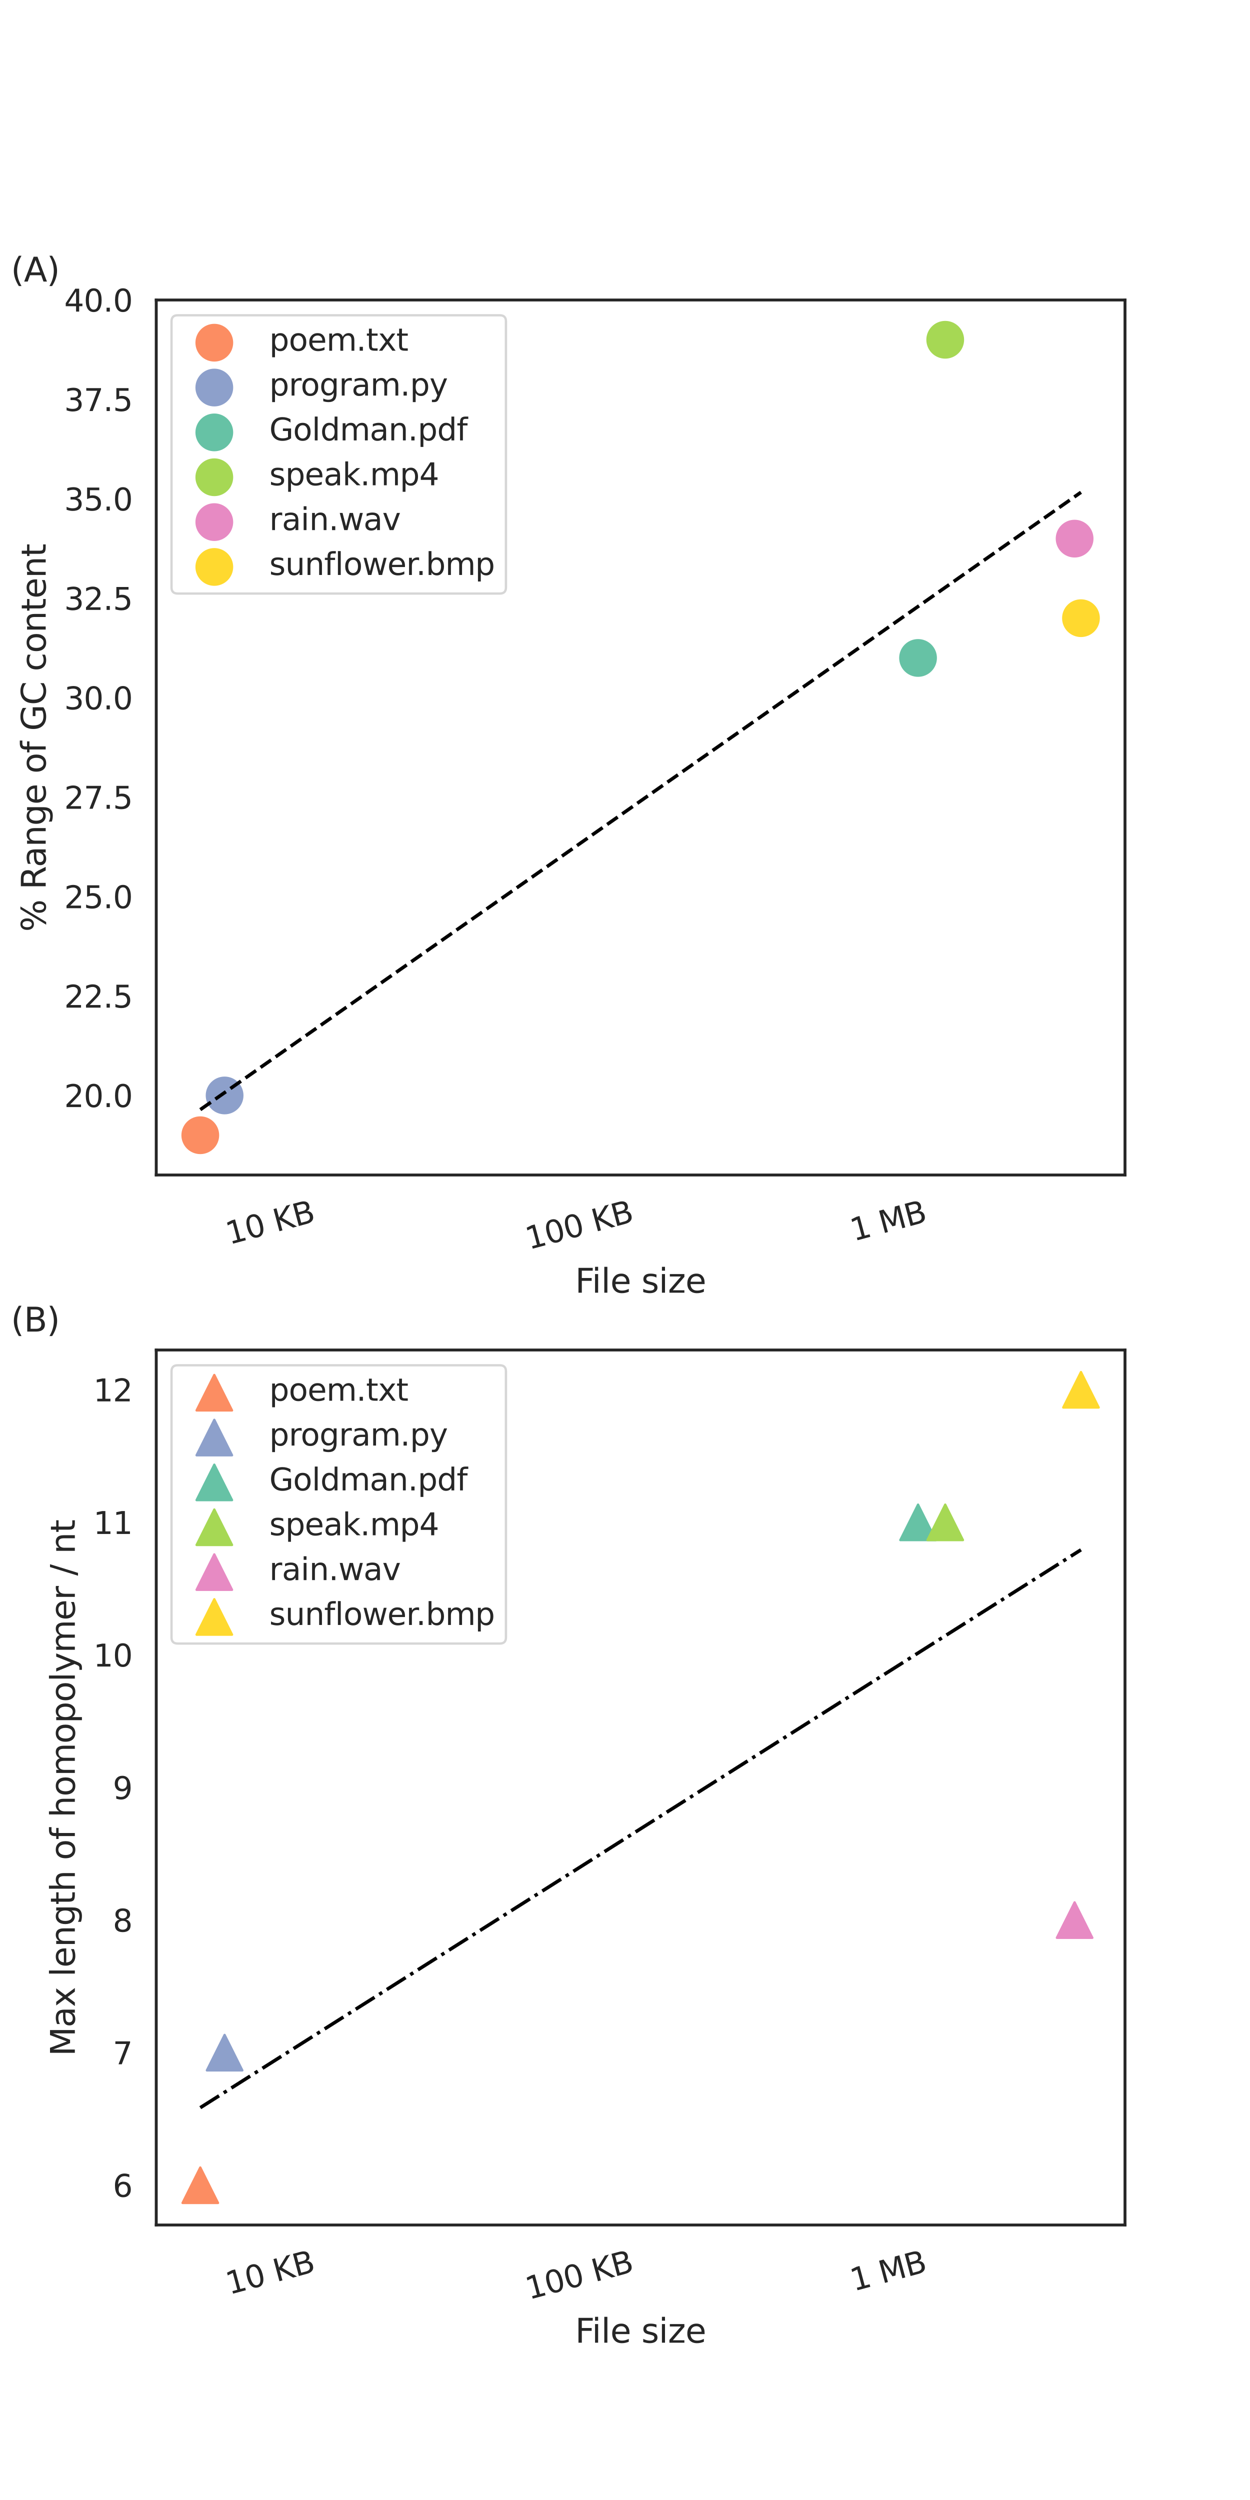 <?xml version="1.0" encoding="utf-8" standalone="no"?>
<!DOCTYPE svg PUBLIC "-//W3C//DTD SVG 1.1//EN"
  "http://www.w3.org/Graphics/SVG/1.1/DTD/svg11.dtd">
<svg xmlns:xlink="http://www.w3.org/1999/xlink" width="432pt" height="864pt" viewBox="0 0 432 864" xmlns="http://www.w3.org/2000/svg" version="1.1">
 <defs>
  <style type="text/css">*{stroke-linejoin: round; stroke-linecap: butt}</style>
 </defs>
 <g id="figure_1">
  <g id="patch_1">
   <path d="M 0 864 
L 432 864 
L 432 0 
L 0 0 
z
" style="fill: #ffffff"/>
  </g>
  <g id="axes_1">
   <g id="patch_2">
    <path d="M 54 406.08 
L 388.8 406.08 
L 388.8 103.68 
L 54 103.68 
z
" style="fill: #ffffff"/>
   </g>
   <g id="matplotlib.axis_1">
    <g id="xtick_1">
     <g id="text_1">
      <!-- 10 KB -->
      <g style="fill: #262626" transform="translate(79.265 430.145) rotate(-15) scale(0.106 -0.106)">
       <defs>
        <path id="DejaVuSans-31" d="M 794 531 
L 1825 531 
L 1825 4091 
L 703 3866 
L 703 4441 
L 1819 4666 
L 2450 4666 
L 2450 531 
L 3481 531 
L 3481 0 
L 794 0 
L 794 531 
z
" transform="scale(0.016)"/>
        <path id="DejaVuSans-30" d="M 2034 4250 
Q 1547 4250 1301 3770 
Q 1056 3291 1056 2328 
Q 1056 1369 1301 889 
Q 1547 409 2034 409 
Q 2525 409 2770 889 
Q 3016 1369 3016 2328 
Q 3016 3291 2770 3770 
Q 2525 4250 2034 4250 
z
M 2034 4750 
Q 2819 4750 3233 4129 
Q 3647 3509 3647 2328 
Q 3647 1150 3233 529 
Q 2819 -91 2034 -91 
Q 1250 -91 836 529 
Q 422 1150 422 2328 
Q 422 3509 836 4129 
Q 1250 4750 2034 4750 
z
" transform="scale(0.016)"/>
        <path id="DejaVuSans-20" transform="scale(0.016)"/>
        <path id="DejaVuSans-4b" d="M 628 4666 
L 1259 4666 
L 1259 2694 
L 3353 4666 
L 4166 4666 
L 1850 2491 
L 4331 0 
L 3500 0 
L 1259 2247 
L 1259 0 
L 628 0 
L 628 4666 
z
" transform="scale(0.016)"/>
        <path id="DejaVuSans-42" d="M 1259 2228 
L 1259 519 
L 2272 519 
Q 2781 519 3026 730 
Q 3272 941 3272 1375 
Q 3272 1813 3026 2020 
Q 2781 2228 2272 2228 
L 1259 2228 
z
M 1259 4147 
L 1259 2741 
L 2194 2741 
Q 2656 2741 2882 2914 
Q 3109 3088 3109 3444 
Q 3109 3797 2882 3972 
Q 2656 4147 2194 4147 
L 1259 4147 
z
M 628 4666 
L 2241 4666 
Q 2963 4666 3353 4366 
Q 3744 4066 3744 3513 
Q 3744 3084 3544 2831 
Q 3344 2578 2956 2516 
Q 3422 2416 3680 2098 
Q 3938 1781 3938 1306 
Q 3938 681 3513 340 
Q 3088 0 2303 0 
L 628 0 
L 628 4666 
z
" transform="scale(0.016)"/>
       </defs>
       <use xlink:href="#DejaVuSans-31"/>
       <use xlink:href="#DejaVuSans-30" transform="translate(63.623 0)"/>
       <use xlink:href="#DejaVuSans-20" transform="translate(127.246 0)"/>
       <use xlink:href="#DejaVuSans-4b" transform="translate(159.033 0)"/>
       <use xlink:href="#DejaVuSans-42" transform="translate(224.609 0)"/>
      </g>
     </g>
    </g>
    <g id="xtick_2">
     <g id="text_2">
      <!-- 100 KB -->
      <g style="fill: #262626" transform="translate(182.828 431.884) rotate(-15) scale(0.106 -0.106)">
       <use xlink:href="#DejaVuSans-31"/>
       <use xlink:href="#DejaVuSans-30" transform="translate(63.623 0)"/>
       <use xlink:href="#DejaVuSans-30" transform="translate(127.246 0)"/>
       <use xlink:href="#DejaVuSans-20" transform="translate(190.869 0)"/>
       <use xlink:href="#DejaVuSans-4b" transform="translate(222.656 0)"/>
       <use xlink:href="#DejaVuSans-42" transform="translate(288.232 0)"/>
      </g>
     </g>
    </g>
    <g id="xtick_3">
     <g id="text_3">
      <!-- 1 MB -->
      <g style="fill: #262626" transform="translate(295.069 428.971) rotate(-15) scale(0.106 -0.106)">
       <defs>
        <path id="DejaVuSans-4d" d="M 628 4666 
L 1569 4666 
L 2759 1491 
L 3956 4666 
L 4897 4666 
L 4897 0 
L 4281 0 
L 4281 4097 
L 3078 897 
L 2444 897 
L 1241 4097 
L 1241 0 
L 628 0 
L 628 4666 
z
" transform="scale(0.016)"/>
       </defs>
       <use xlink:href="#DejaVuSans-31"/>
       <use xlink:href="#DejaVuSans-20" transform="translate(63.623 0)"/>
       <use xlink:href="#DejaVuSans-4d" transform="translate(95.41 0)"/>
       <use xlink:href="#DejaVuSans-42" transform="translate(181.689 0)"/>
      </g>
     </g>
    </g>
    <g id="xtick_4"/>
    <g id="xtick_5"/>
    <g id="xtick_6"/>
    <g id="xtick_7"/>
    <g id="xtick_8"/>
    <g id="xtick_9"/>
    <g id="xtick_10"/>
    <g id="xtick_11"/>
    <g id="xtick_12"/>
    <g id="xtick_13"/>
    <g id="xtick_14"/>
    <g id="xtick_15"/>
    <g id="xtick_16"/>
    <g id="xtick_17"/>
    <g id="xtick_18"/>
    <g id="xtick_19"/>
    <g id="xtick_20"/>
    <g id="xtick_21"/>
    <g id="xtick_22"/>
    <g id="xtick_23"/>
    <g id="xtick_24"/>
    <g id="xtick_25"/>
    <g id="xtick_26"/>
    <g id="xtick_27"/>
    <g id="xtick_28"/>
    <g id="text_4">
     <!-- File size -->
     <g style="fill: #262626" transform="translate(198.761 446.758) scale(0.115 -0.115)">
      <defs>
       <path id="DejaVuSans-46" d="M 628 4666 
L 3309 4666 
L 3309 4134 
L 1259 4134 
L 1259 2759 
L 3109 2759 
L 3109 2228 
L 1259 2228 
L 1259 0 
L 628 0 
L 628 4666 
z
" transform="scale(0.016)"/>
       <path id="DejaVuSans-69" d="M 603 3500 
L 1178 3500 
L 1178 0 
L 603 0 
L 603 3500 
z
M 603 4863 
L 1178 4863 
L 1178 4134 
L 603 4134 
L 603 4863 
z
" transform="scale(0.016)"/>
       <path id="DejaVuSans-6c" d="M 603 4863 
L 1178 4863 
L 1178 0 
L 603 0 
L 603 4863 
z
" transform="scale(0.016)"/>
       <path id="DejaVuSans-65" d="M 3597 1894 
L 3597 1613 
L 953 1613 
Q 991 1019 1311 708 
Q 1631 397 2203 397 
Q 2534 397 2845 478 
Q 3156 559 3463 722 
L 3463 178 
Q 3153 47 2828 -22 
Q 2503 -91 2169 -91 
Q 1331 -91 842 396 
Q 353 884 353 1716 
Q 353 2575 817 3079 
Q 1281 3584 2069 3584 
Q 2775 3584 3186 3129 
Q 3597 2675 3597 1894 
z
M 3022 2063 
Q 3016 2534 2758 2815 
Q 2500 3097 2075 3097 
Q 1594 3097 1305 2825 
Q 1016 2553 972 2059 
L 3022 2063 
z
" transform="scale(0.016)"/>
       <path id="DejaVuSans-73" d="M 2834 3397 
L 2834 2853 
Q 2591 2978 2328 3040 
Q 2066 3103 1784 3103 
Q 1356 3103 1142 2972 
Q 928 2841 928 2578 
Q 928 2378 1081 2264 
Q 1234 2150 1697 2047 
L 1894 2003 
Q 2506 1872 2764 1633 
Q 3022 1394 3022 966 
Q 3022 478 2636 193 
Q 2250 -91 1575 -91 
Q 1294 -91 989 -36 
Q 684 19 347 128 
L 347 722 
Q 666 556 975 473 
Q 1284 391 1588 391 
Q 1994 391 2212 530 
Q 2431 669 2431 922 
Q 2431 1156 2273 1281 
Q 2116 1406 1581 1522 
L 1381 1569 
Q 847 1681 609 1914 
Q 372 2147 372 2553 
Q 372 3047 722 3315 
Q 1072 3584 1716 3584 
Q 2034 3584 2315 3537 
Q 2597 3491 2834 3397 
z
" transform="scale(0.016)"/>
       <path id="DejaVuSans-7a" d="M 353 3500 
L 3084 3500 
L 3084 2975 
L 922 459 
L 3084 459 
L 3084 0 
L 275 0 
L 275 525 
L 2438 3041 
L 353 3041 
L 353 3500 
z
" transform="scale(0.016)"/>
      </defs>
      <use xlink:href="#DejaVuSans-46"/>
      <use xlink:href="#DejaVuSans-69" transform="translate(50.27 0)"/>
      <use xlink:href="#DejaVuSans-6c" transform="translate(78.053 0)"/>
      <use xlink:href="#DejaVuSans-65" transform="translate(105.836 0)"/>
      <use xlink:href="#DejaVuSans-20" transform="translate(167.359 0)"/>
      <use xlink:href="#DejaVuSans-73" transform="translate(199.146 0)"/>
      <use xlink:href="#DejaVuSans-69" transform="translate(251.246 0)"/>
      <use xlink:href="#DejaVuSans-7a" transform="translate(279.029 0)"/>
      <use xlink:href="#DejaVuSans-65" transform="translate(331.52 0)"/>
     </g>
    </g>
   </g>
   <g id="matplotlib.axis_2">
    <g id="ytick_1">
     <g id="text_5">
      <!-- 20.0 -->
      <g style="fill: #262626" transform="translate(22.188 382.601) scale(0.106 -0.106)">
       <defs>
        <path id="DejaVuSans-32" d="M 1228 531 
L 3431 531 
L 3431 0 
L 469 0 
L 469 531 
Q 828 903 1448 1529 
Q 2069 2156 2228 2338 
Q 2531 2678 2651 2914 
Q 2772 3150 2772 3378 
Q 2772 3750 2511 3984 
Q 2250 4219 1831 4219 
Q 1534 4219 1204 4116 
Q 875 4013 500 3803 
L 500 4441 
Q 881 4594 1212 4672 
Q 1544 4750 1819 4750 
Q 2544 4750 2975 4387 
Q 3406 4025 3406 3419 
Q 3406 3131 3298 2873 
Q 3191 2616 2906 2266 
Q 2828 2175 2409 1742 
Q 1991 1309 1228 531 
z
" transform="scale(0.016)"/>
        <path id="DejaVuSans-2e" d="M 684 794 
L 1344 794 
L 1344 0 
L 684 0 
L 684 794 
z
" transform="scale(0.016)"/>
       </defs>
       <use xlink:href="#DejaVuSans-32"/>
       <use xlink:href="#DejaVuSans-30" transform="translate(63.623 0)"/>
       <use xlink:href="#DejaVuSans-2e" transform="translate(127.246 0)"/>
       <use xlink:href="#DejaVuSans-30" transform="translate(159.033 0)"/>
      </g>
     </g>
    </g>
    <g id="ytick_2">
     <g id="text_6">
      <!-- 22.5 -->
      <g style="fill: #262626" transform="translate(22.188 348.237) scale(0.106 -0.106)">
       <defs>
        <path id="DejaVuSans-35" d="M 691 4666 
L 3169 4666 
L 3169 4134 
L 1269 4134 
L 1269 2991 
Q 1406 3038 1543 3061 
Q 1681 3084 1819 3084 
Q 2600 3084 3056 2656 
Q 3513 2228 3513 1497 
Q 3513 744 3044 326 
Q 2575 -91 1722 -91 
Q 1428 -91 1123 -41 
Q 819 9 494 109 
L 494 744 
Q 775 591 1075 516 
Q 1375 441 1709 441 
Q 2250 441 2565 725 
Q 2881 1009 2881 1497 
Q 2881 1984 2565 2268 
Q 2250 2553 1709 2553 
Q 1456 2553 1204 2497 
Q 953 2441 691 2322 
L 691 4666 
z
" transform="scale(0.016)"/>
       </defs>
       <use xlink:href="#DejaVuSans-32"/>
       <use xlink:href="#DejaVuSans-32" transform="translate(63.623 0)"/>
       <use xlink:href="#DejaVuSans-2e" transform="translate(127.246 0)"/>
       <use xlink:href="#DejaVuSans-35" transform="translate(159.033 0)"/>
      </g>
     </g>
    </g>
    <g id="ytick_3">
     <g id="text_7">
      <!-- 25.0 -->
      <g style="fill: #262626" transform="translate(22.188 313.874) scale(0.106 -0.106)">
       <use xlink:href="#DejaVuSans-32"/>
       <use xlink:href="#DejaVuSans-35" transform="translate(63.623 0)"/>
       <use xlink:href="#DejaVuSans-2e" transform="translate(127.246 0)"/>
       <use xlink:href="#DejaVuSans-30" transform="translate(159.033 0)"/>
      </g>
     </g>
    </g>
    <g id="ytick_4">
     <g id="text_8">
      <!-- 27.5 -->
      <g style="fill: #262626" transform="translate(22.188 279.51) scale(0.106 -0.106)">
       <defs>
        <path id="DejaVuSans-37" d="M 525 4666 
L 3525 4666 
L 3525 4397 
L 1831 0 
L 1172 0 
L 2766 4134 
L 525 4134 
L 525 4666 
z
" transform="scale(0.016)"/>
       </defs>
       <use xlink:href="#DejaVuSans-32"/>
       <use xlink:href="#DejaVuSans-37" transform="translate(63.623 0)"/>
       <use xlink:href="#DejaVuSans-2e" transform="translate(127.246 0)"/>
       <use xlink:href="#DejaVuSans-35" transform="translate(159.033 0)"/>
      </g>
     </g>
    </g>
    <g id="ytick_5">
     <g id="text_9">
      <!-- 30.0 -->
      <g style="fill: #262626" transform="translate(22.188 245.147) scale(0.106 -0.106)">
       <defs>
        <path id="DejaVuSans-33" d="M 2597 2516 
Q 3050 2419 3304 2112 
Q 3559 1806 3559 1356 
Q 3559 666 3084 287 
Q 2609 -91 1734 -91 
Q 1441 -91 1130 -33 
Q 819 25 488 141 
L 488 750 
Q 750 597 1062 519 
Q 1375 441 1716 441 
Q 2309 441 2620 675 
Q 2931 909 2931 1356 
Q 2931 1769 2642 2001 
Q 2353 2234 1838 2234 
L 1294 2234 
L 1294 2753 
L 1863 2753 
Q 2328 2753 2575 2939 
Q 2822 3125 2822 3475 
Q 2822 3834 2567 4026 
Q 2313 4219 1838 4219 
Q 1578 4219 1281 4162 
Q 984 4106 628 3988 
L 628 4550 
Q 988 4650 1302 4700 
Q 1616 4750 1894 4750 
Q 2613 4750 3031 4423 
Q 3450 4097 3450 3541 
Q 3450 3153 3228 2886 
Q 3006 2619 2597 2516 
z
" transform="scale(0.016)"/>
       </defs>
       <use xlink:href="#DejaVuSans-33"/>
       <use xlink:href="#DejaVuSans-30" transform="translate(63.623 0)"/>
       <use xlink:href="#DejaVuSans-2e" transform="translate(127.246 0)"/>
       <use xlink:href="#DejaVuSans-30" transform="translate(159.033 0)"/>
      </g>
     </g>
    </g>
    <g id="ytick_6">
     <g id="text_10">
      <!-- 32.5 -->
      <g style="fill: #262626" transform="translate(22.188 210.783) scale(0.106 -0.106)">
       <use xlink:href="#DejaVuSans-33"/>
       <use xlink:href="#DejaVuSans-32" transform="translate(63.623 0)"/>
       <use xlink:href="#DejaVuSans-2e" transform="translate(127.246 0)"/>
       <use xlink:href="#DejaVuSans-35" transform="translate(159.033 0)"/>
      </g>
     </g>
    </g>
    <g id="ytick_7">
     <g id="text_11">
      <!-- 35.0 -->
      <g style="fill: #262626" transform="translate(22.188 176.419) scale(0.106 -0.106)">
       <use xlink:href="#DejaVuSans-33"/>
       <use xlink:href="#DejaVuSans-35" transform="translate(63.623 0)"/>
       <use xlink:href="#DejaVuSans-2e" transform="translate(127.246 0)"/>
       <use xlink:href="#DejaVuSans-30" transform="translate(159.033 0)"/>
      </g>
     </g>
    </g>
    <g id="ytick_8">
     <g id="text_12">
      <!-- 37.5 -->
      <g style="fill: #262626" transform="translate(22.188 142.056) scale(0.106 -0.106)">
       <use xlink:href="#DejaVuSans-33"/>
       <use xlink:href="#DejaVuSans-37" transform="translate(63.623 0)"/>
       <use xlink:href="#DejaVuSans-2e" transform="translate(127.246 0)"/>
       <use xlink:href="#DejaVuSans-35" transform="translate(159.033 0)"/>
      </g>
     </g>
    </g>
    <g id="ytick_9">
     <g id="text_13">
      <!-- 40.0 -->
      <g style="fill: #262626" transform="translate(22.188 107.692) scale(0.106 -0.106)">
       <defs>
        <path id="DejaVuSans-34" d="M 2419 4116 
L 825 1625 
L 2419 1625 
L 2419 4116 
z
M 2253 4666 
L 3047 4666 
L 3047 1625 
L 3713 1625 
L 3713 1100 
L 3047 1100 
L 3047 0 
L 2419 0 
L 2419 1100 
L 313 1100 
L 313 1709 
L 2253 4666 
z
" transform="scale(0.016)"/>
       </defs>
       <use xlink:href="#DejaVuSans-34"/>
       <use xlink:href="#DejaVuSans-30" transform="translate(63.623 0)"/>
       <use xlink:href="#DejaVuSans-2e" transform="translate(127.246 0)"/>
       <use xlink:href="#DejaVuSans-30" transform="translate(159.033 0)"/>
      </g>
     </g>
    </g>
    <g id="text_14">
     <!-- % Range of GC content -->
     <g style="fill: #262626" transform="translate(15.792 322.019) rotate(-90) scale(0.115 -0.115)">
      <defs>
       <path id="DejaVuSans-25" d="M 4653 2053 
Q 4381 2053 4226 1822 
Q 4072 1591 4072 1178 
Q 4072 772 4226 539 
Q 4381 306 4653 306 
Q 4919 306 5073 539 
Q 5228 772 5228 1178 
Q 5228 1588 5073 1820 
Q 4919 2053 4653 2053 
z
M 4653 2450 
Q 5147 2450 5437 2106 
Q 5728 1763 5728 1178 
Q 5728 594 5436 251 
Q 5144 -91 4653 -91 
Q 4153 -91 3862 251 
Q 3572 594 3572 1178 
Q 3572 1766 3864 2108 
Q 4156 2450 4653 2450 
z
M 1428 4353 
Q 1159 4353 1004 4120 
Q 850 3888 850 3481 
Q 850 3069 1003 2837 
Q 1156 2606 1428 2606 
Q 1700 2606 1854 2837 
Q 2009 3069 2009 3481 
Q 2009 3884 1853 4118 
Q 1697 4353 1428 4353 
z
M 4250 4750 
L 4750 4750 
L 1831 -91 
L 1331 -91 
L 4250 4750 
z
M 1428 4750 
Q 1922 4750 2215 4408 
Q 2509 4066 2509 3481 
Q 2509 2891 2217 2550 
Q 1925 2209 1428 2209 
Q 931 2209 642 2551 
Q 353 2894 353 3481 
Q 353 4063 643 4406 
Q 934 4750 1428 4750 
z
" transform="scale(0.016)"/>
       <path id="DejaVuSans-52" d="M 2841 2188 
Q 3044 2119 3236 1894 
Q 3428 1669 3622 1275 
L 4263 0 
L 3584 0 
L 2988 1197 
Q 2756 1666 2539 1819 
Q 2322 1972 1947 1972 
L 1259 1972 
L 1259 0 
L 628 0 
L 628 4666 
L 2053 4666 
Q 2853 4666 3247 4331 
Q 3641 3997 3641 3322 
Q 3641 2881 3436 2590 
Q 3231 2300 2841 2188 
z
M 1259 4147 
L 1259 2491 
L 2053 2491 
Q 2509 2491 2742 2702 
Q 2975 2913 2975 3322 
Q 2975 3731 2742 3939 
Q 2509 4147 2053 4147 
L 1259 4147 
z
" transform="scale(0.016)"/>
       <path id="DejaVuSans-61" d="M 2194 1759 
Q 1497 1759 1228 1600 
Q 959 1441 959 1056 
Q 959 750 1161 570 
Q 1363 391 1709 391 
Q 2188 391 2477 730 
Q 2766 1069 2766 1631 
L 2766 1759 
L 2194 1759 
z
M 3341 1997 
L 3341 0 
L 2766 0 
L 2766 531 
Q 2569 213 2275 61 
Q 1981 -91 1556 -91 
Q 1019 -91 701 211 
Q 384 513 384 1019 
Q 384 1609 779 1909 
Q 1175 2209 1959 2209 
L 2766 2209 
L 2766 2266 
Q 2766 2663 2505 2880 
Q 2244 3097 1772 3097 
Q 1472 3097 1187 3025 
Q 903 2953 641 2809 
L 641 3341 
Q 956 3463 1253 3523 
Q 1550 3584 1831 3584 
Q 2591 3584 2966 3190 
Q 3341 2797 3341 1997 
z
" transform="scale(0.016)"/>
       <path id="DejaVuSans-6e" d="M 3513 2113 
L 3513 0 
L 2938 0 
L 2938 2094 
Q 2938 2591 2744 2837 
Q 2550 3084 2163 3084 
Q 1697 3084 1428 2787 
Q 1159 2491 1159 1978 
L 1159 0 
L 581 0 
L 581 3500 
L 1159 3500 
L 1159 2956 
Q 1366 3272 1645 3428 
Q 1925 3584 2291 3584 
Q 2894 3584 3203 3211 
Q 3513 2838 3513 2113 
z
" transform="scale(0.016)"/>
       <path id="DejaVuSans-67" d="M 2906 1791 
Q 2906 2416 2648 2759 
Q 2391 3103 1925 3103 
Q 1463 3103 1205 2759 
Q 947 2416 947 1791 
Q 947 1169 1205 825 
Q 1463 481 1925 481 
Q 2391 481 2648 825 
Q 2906 1169 2906 1791 
z
M 3481 434 
Q 3481 -459 3084 -895 
Q 2688 -1331 1869 -1331 
Q 1566 -1331 1297 -1286 
Q 1028 -1241 775 -1147 
L 775 -588 
Q 1028 -725 1275 -790 
Q 1522 -856 1778 -856 
Q 2344 -856 2625 -561 
Q 2906 -266 2906 331 
L 2906 616 
Q 2728 306 2450 153 
Q 2172 0 1784 0 
Q 1141 0 747 490 
Q 353 981 353 1791 
Q 353 2603 747 3093 
Q 1141 3584 1784 3584 
Q 2172 3584 2450 3431 
Q 2728 3278 2906 2969 
L 2906 3500 
L 3481 3500 
L 3481 434 
z
" transform="scale(0.016)"/>
       <path id="DejaVuSans-6f" d="M 1959 3097 
Q 1497 3097 1228 2736 
Q 959 2375 959 1747 
Q 959 1119 1226 758 
Q 1494 397 1959 397 
Q 2419 397 2687 759 
Q 2956 1122 2956 1747 
Q 2956 2369 2687 2733 
Q 2419 3097 1959 3097 
z
M 1959 3584 
Q 2709 3584 3137 3096 
Q 3566 2609 3566 1747 
Q 3566 888 3137 398 
Q 2709 -91 1959 -91 
Q 1206 -91 779 398 
Q 353 888 353 1747 
Q 353 2609 779 3096 
Q 1206 3584 1959 3584 
z
" transform="scale(0.016)"/>
       <path id="DejaVuSans-66" d="M 2375 4863 
L 2375 4384 
L 1825 4384 
Q 1516 4384 1395 4259 
Q 1275 4134 1275 3809 
L 1275 3500 
L 2222 3500 
L 2222 3053 
L 1275 3053 
L 1275 0 
L 697 0 
L 697 3053 
L 147 3053 
L 147 3500 
L 697 3500 
L 697 3744 
Q 697 4328 969 4595 
Q 1241 4863 1831 4863 
L 2375 4863 
z
" transform="scale(0.016)"/>
       <path id="DejaVuSans-47" d="M 3809 666 
L 3809 1919 
L 2778 1919 
L 2778 2438 
L 4434 2438 
L 4434 434 
Q 4069 175 3628 42 
Q 3188 -91 2688 -91 
Q 1594 -91 976 548 
Q 359 1188 359 2328 
Q 359 3472 976 4111 
Q 1594 4750 2688 4750 
Q 3144 4750 3555 4637 
Q 3966 4525 4313 4306 
L 4313 3634 
Q 3963 3931 3569 4081 
Q 3175 4231 2741 4231 
Q 1884 4231 1454 3753 
Q 1025 3275 1025 2328 
Q 1025 1384 1454 906 
Q 1884 428 2741 428 
Q 3075 428 3337 486 
Q 3600 544 3809 666 
z
" transform="scale(0.016)"/>
       <path id="DejaVuSans-43" d="M 4122 4306 
L 4122 3641 
Q 3803 3938 3442 4084 
Q 3081 4231 2675 4231 
Q 1875 4231 1450 3742 
Q 1025 3253 1025 2328 
Q 1025 1406 1450 917 
Q 1875 428 2675 428 
Q 3081 428 3442 575 
Q 3803 722 4122 1019 
L 4122 359 
Q 3791 134 3420 21 
Q 3050 -91 2638 -91 
Q 1578 -91 968 557 
Q 359 1206 359 2328 
Q 359 3453 968 4101 
Q 1578 4750 2638 4750 
Q 3056 4750 3426 4639 
Q 3797 4528 4122 4306 
z
" transform="scale(0.016)"/>
       <path id="DejaVuSans-63" d="M 3122 3366 
L 3122 2828 
Q 2878 2963 2633 3030 
Q 2388 3097 2138 3097 
Q 1578 3097 1268 2742 
Q 959 2388 959 1747 
Q 959 1106 1268 751 
Q 1578 397 2138 397 
Q 2388 397 2633 464 
Q 2878 531 3122 666 
L 3122 134 
Q 2881 22 2623 -34 
Q 2366 -91 2075 -91 
Q 1284 -91 818 406 
Q 353 903 353 1747 
Q 353 2603 823 3093 
Q 1294 3584 2113 3584 
Q 2378 3584 2631 3529 
Q 2884 3475 3122 3366 
z
" transform="scale(0.016)"/>
       <path id="DejaVuSans-74" d="M 1172 4494 
L 1172 3500 
L 2356 3500 
L 2356 3053 
L 1172 3053 
L 1172 1153 
Q 1172 725 1289 603 
Q 1406 481 1766 481 
L 2356 481 
L 2356 0 
L 1766 0 
Q 1100 0 847 248 
Q 594 497 594 1153 
L 594 3053 
L 172 3053 
L 172 3500 
L 594 3500 
L 594 4494 
L 1172 4494 
z
" transform="scale(0.016)"/>
      </defs>
      <use xlink:href="#DejaVuSans-25"/>
      <use xlink:href="#DejaVuSans-20" transform="translate(95.02 0)"/>
      <use xlink:href="#DejaVuSans-52" transform="translate(126.807 0)"/>
      <use xlink:href="#DejaVuSans-61" transform="translate(194.039 0)"/>
      <use xlink:href="#DejaVuSans-6e" transform="translate(255.318 0)"/>
      <use xlink:href="#DejaVuSans-67" transform="translate(318.697 0)"/>
      <use xlink:href="#DejaVuSans-65" transform="translate(382.174 0)"/>
      <use xlink:href="#DejaVuSans-20" transform="translate(443.697 0)"/>
      <use xlink:href="#DejaVuSans-6f" transform="translate(475.484 0)"/>
      <use xlink:href="#DejaVuSans-66" transform="translate(536.666 0)"/>
      <use xlink:href="#DejaVuSans-20" transform="translate(571.871 0)"/>
      <use xlink:href="#DejaVuSans-47" transform="translate(603.658 0)"/>
      <use xlink:href="#DejaVuSans-43" transform="translate(681.148 0)"/>
      <use xlink:href="#DejaVuSans-20" transform="translate(750.973 0)"/>
      <use xlink:href="#DejaVuSans-63" transform="translate(782.76 0)"/>
      <use xlink:href="#DejaVuSans-6f" transform="translate(837.74 0)"/>
      <use xlink:href="#DejaVuSans-6e" transform="translate(898.922 0)"/>
      <use xlink:href="#DejaVuSans-74" transform="translate(962.301 0)"/>
      <use xlink:href="#DejaVuSans-65" transform="translate(1001.51 0)"/>
      <use xlink:href="#DejaVuSans-6e" transform="translate(1063.033 0)"/>
      <use xlink:href="#DejaVuSans-74" transform="translate(1126.412 0)"/>
     </g>
    </g>
   </g>
   <g id="PathCollection_1">
    <defs>
     <path id="m4ecf26a444" d="M 0 6.124 
C 1.624 6.124 3.182 5.478 4.33 4.33 
C 5.478 3.182 6.124 1.624 6.124 0 
C 6.124 -1.624 5.478 -3.182 4.33 -4.33 
C 3.182 -5.478 1.624 -6.124 0 -6.124 
C -1.624 -6.124 -3.182 -5.478 -4.33 -4.33 
C -5.478 -3.182 -6.124 -1.624 -6.124 0 
C -6.124 1.624 -5.478 3.182 -4.33 4.33 
C -3.182 5.478 -1.624 6.124 0 6.124 
z
" style="stroke: #fc8d62; stroke-width: 0.8"/>
    </defs>
    <g clip-path="url(#p8ef9cad6db)">
     <use xlink:href="#m4ecf26a444" x="69.218" y="392.335" style="fill: #fc8d62; stroke: #fc8d62; stroke-width: 0.8"/>
    </g>
   </g>
   <g id="PathCollection_2">
    <defs>
     <path id="ma70753882e" d="M 0 6.124 
C 1.624 6.124 3.182 5.478 4.33 4.33 
C 5.478 3.182 6.124 1.624 6.124 0 
C 6.124 -1.624 5.478 -3.182 4.33 -4.33 
C 3.182 -5.478 1.624 -6.124 0 -6.124 
C -1.624 -6.124 -3.182 -5.478 -4.33 -4.33 
C -5.478 -3.182 -6.124 -1.624 -6.124 0 
C -6.124 1.624 -5.478 3.182 -4.33 4.33 
C -3.182 5.478 -1.624 6.124 0 6.124 
z
" style="stroke: #8da0cb; stroke-width: 0.8"/>
    </defs>
    <g clip-path="url(#p8ef9cad6db)">
     <use xlink:href="#ma70753882e" x="77.624" y="378.589" style="fill: #8da0cb; stroke: #8da0cb; stroke-width: 0.8"/>
    </g>
   </g>
   <g id="PathCollection_3">
    <defs>
     <path id="m185c73da54" d="M 0 6.124 
C 1.624 6.124 3.182 5.478 4.33 4.33 
C 5.478 3.182 6.124 1.624 6.124 0 
C 6.124 -1.624 5.478 -3.182 4.33 -4.33 
C 3.182 -5.478 1.624 -6.124 0 -6.124 
C -1.624 -6.124 -3.182 -5.478 -4.33 -4.33 
C -5.478 -3.182 -6.124 -1.624 -6.124 0 
C -6.124 1.624 -5.478 3.182 -4.33 4.33 
C -3.182 5.478 -1.624 6.124 0 6.124 
z
" style="stroke: #66c2a5; stroke-width: 0.8"/>
    </defs>
    <g clip-path="url(#p8ef9cad6db)">
     <use xlink:href="#m185c73da54" x="317.277" y="227.389" style="fill: #66c2a5; stroke: #66c2a5; stroke-width: 0.8"/>
    </g>
   </g>
   <g id="PathCollection_4">
    <defs>
     <path id="m2422ea6800" d="M 0 6.124 
C 1.624 6.124 3.182 5.478 4.33 4.33 
C 5.478 3.182 6.124 1.624 6.124 0 
C 6.124 -1.624 5.478 -3.182 4.33 -4.33 
C 3.182 -5.478 1.624 -6.124 0 -6.124 
C -1.624 -6.124 -3.182 -5.478 -4.33 -4.33 
C -5.478 -3.182 -6.124 -1.624 -6.124 0 
C -6.124 1.624 -5.478 3.182 -4.33 4.33 
C -3.182 5.478 -1.624 6.124 0 6.124 
z
" style="stroke: #a6d854; stroke-width: 0.8"/>
    </defs>
    <g clip-path="url(#p8ef9cad6db)">
     <use xlink:href="#m2422ea6800" x="326.668" y="117.425" style="fill: #a6d854; stroke: #a6d854; stroke-width: 0.8"/>
    </g>
   </g>
   <g id="PathCollection_5">
    <defs>
     <path id="m4fd36b57d7" d="M 0 6.124 
C 1.624 6.124 3.182 5.478 4.33 4.33 
C 5.478 3.182 6.124 1.624 6.124 0 
C 6.124 -1.624 5.478 -3.182 4.33 -4.33 
C 3.182 -5.478 1.624 -6.124 0 -6.124 
C -1.624 -6.124 -3.182 -5.478 -4.33 -4.33 
C -5.478 -3.182 -6.124 -1.624 -6.124 0 
C -6.124 1.624 -5.478 3.182 -4.33 4.33 
C -3.182 5.478 -1.624 6.124 0 6.124 
z
" style="stroke: #e78ac3; stroke-width: 0.8"/>
    </defs>
    <g clip-path="url(#p8ef9cad6db)">
     <use xlink:href="#m4fd36b57d7" x="371.385" y="186.153" style="fill: #e78ac3; stroke: #e78ac3; stroke-width: 0.8"/>
    </g>
   </g>
   <g id="PathCollection_6">
    <defs>
     <path id="m0aadad9f41" d="M 0 6.124 
C 1.624 6.124 3.182 5.478 4.33 4.33 
C 5.478 3.182 6.124 1.624 6.124 0 
C 6.124 -1.624 5.478 -3.182 4.33 -4.33 
C 3.182 -5.478 1.624 -6.124 0 -6.124 
C -1.624 -6.124 -3.182 -5.478 -4.33 -4.33 
C -5.478 -3.182 -6.124 -1.624 -6.124 0 
C -6.124 1.624 -5.478 3.182 -4.33 4.33 
C -3.182 5.478 -1.624 6.124 0 6.124 
z
" style="stroke: #ffd92f; stroke-width: 0.8"/>
    </defs>
    <g clip-path="url(#p8ef9cad6db)">
     <use xlink:href="#m0aadad9f41" x="373.582" y="213.644" style="fill: #ffd92f; stroke: #ffd92f; stroke-width: 0.8"/>
    </g>
   </g>
   <g id="line2d_1">
    <path d="M 69.218 383.495 
L 166.452 315.334 
L 195.662 294.858 
L 213.446 282.391 
L 226.27 273.401 
L 236.305 266.366 
L 244.551 260.586 
L 251.55 255.68 
L 257.63 251.418 
L 263.005 247.65 
L 267.821 244.274 
L 272.183 241.216 
L 276.171 238.42 
L 279.842 235.847 
L 283.245 233.462 
L 286.414 231.24 
L 289.381 229.16 
L 292.17 227.205 
L 294.8 225.361 
L 297.289 223.617 
L 299.651 221.961 
L 301.899 220.385 
L 304.043 218.882 
L 306.092 217.446 
L 308.055 216.07 
L 309.937 214.75 
L 311.747 213.482 
L 313.488 212.261 
L 315.166 211.084 
L 316.786 209.949 
L 318.351 208.852 
L 319.865 207.79 
L 321.332 206.763 
L 322.753 205.766 
L 324.132 204.8 
L 325.471 203.861 
L 326.773 202.949 
L 328.039 202.061 
L 329.271 201.197 
L 330.472 200.356 
L 331.642 199.535 
L 332.783 198.735 
L 333.897 197.954 
L 334.985 197.192 
L 336.048 196.446 
L 337.087 195.718 
L 338.104 195.005 
L 339.098 194.308 
L 340.072 193.626 
L 341.026 192.957 
L 341.96 192.302 
L 342.876 191.66 
L 343.774 191.03 
L 344.656 190.412 
L 345.52 189.806 
L 346.369 189.211 
L 347.203 188.627 
L 348.022 188.053 
L 348.827 187.488 
L 349.618 186.934 
L 350.396 186.389 
L 351.161 185.853 
L 351.913 185.325 
L 352.654 184.806 
L 353.382 184.295 
L 354.1 183.792 
L 354.807 183.296 
L 355.503 182.809 
L 356.189 182.328 
L 356.864 181.854 
L 357.531 181.387 
L 358.187 180.927 
L 358.835 180.473 
L 359.473 180.025 
L 360.103 179.584 
L 360.725 179.148 
L 361.338 178.718 
L 361.943 178.294 
L 362.541 177.875 
L 363.13 177.462 
L 363.713 177.053 
L 364.288 176.65 
L 364.856 176.252 
L 365.418 175.858 
L 365.972 175.469 
L 366.52 175.085 
L 367.062 174.706 
L 367.597 174.33 
L 368.127 173.959 
L 368.65 173.592 
L 369.167 173.23 
L 369.679 172.871 
L 370.185 172.516 
L 370.686 172.165 
L 371.181 171.818 
L 371.671 171.474 
L 372.156 171.134 
L 372.636 170.798 
L 373.112 170.465 
L 373.582 170.135 
" clip-path="url(#p8ef9cad6db)" style="fill: none; stroke-dasharray: 4.44,1.92; stroke-dashoffset: 0; stroke: #000000; stroke-width: 1.2"/>
   </g>
   <g id="patch_3">
    <path d="M 54 406.08 
L 54 103.68 
" style="fill: none; stroke: #262626; stroke-linejoin: miter; stroke-linecap: square"/>
   </g>
   <g id="patch_4">
    <path d="M 388.8 406.08 
L 388.8 103.68 
" style="fill: none; stroke: #262626; stroke-linejoin: miter; stroke-linecap: square"/>
   </g>
   <g id="patch_5">
    <path d="M 54 406.08 
L 388.8 406.08 
" style="fill: none; stroke: #262626; stroke-linejoin: miter; stroke-linecap: square"/>
   </g>
   <g id="patch_6">
    <path d="M 54 103.68 
L 388.8 103.68 
" style="fill: none; stroke: #262626; stroke-linejoin: miter; stroke-linecap: square"/>
   </g>
   <g id="text_15">
    <!-- (A) -->
    <g style="fill: #262626" transform="translate(3.78 97.313) scale(0.115 -0.115)">
     <defs>
      <path id="DejaVuSans-28" d="M 1984 4856 
Q 1566 4138 1362 3434 
Q 1159 2731 1159 2009 
Q 1159 1288 1364 580 
Q 1569 -128 1984 -844 
L 1484 -844 
Q 1016 -109 783 600 
Q 550 1309 550 2009 
Q 550 2706 781 3412 
Q 1013 4119 1484 4856 
L 1984 4856 
z
" transform="scale(0.016)"/>
      <path id="DejaVuSans-41" d="M 2188 4044 
L 1331 1722 
L 3047 1722 
L 2188 4044 
z
M 1831 4666 
L 2547 4666 
L 4325 0 
L 3669 0 
L 3244 1197 
L 1141 1197 
L 716 0 
L 50 0 
L 1831 4666 
z
" transform="scale(0.016)"/>
      <path id="DejaVuSans-29" d="M 513 4856 
L 1013 4856 
Q 1481 4119 1714 3412 
Q 1947 2706 1947 2009 
Q 1947 1309 1714 600 
Q 1481 -109 1013 -844 
L 513 -844 
Q 928 -128 1133 580 
Q 1338 1288 1338 2009 
Q 1338 2731 1133 3434 
Q 928 4138 513 4856 
z
" transform="scale(0.016)"/>
     </defs>
     <use xlink:href="#DejaVuSans-28"/>
     <use xlink:href="#DejaVuSans-41" transform="translate(39.014 0)"/>
     <use xlink:href="#DejaVuSans-29" transform="translate(107.422 0)"/>
    </g>
   </g>
   <g id="text_16">
    <!-- (B) -->
    <g style="fill: #262626" transform="translate(3.78 460.193) scale(0.115 -0.115)">
     <use xlink:href="#DejaVuSans-28"/>
     <use xlink:href="#DejaVuSans-42" transform="translate(39.014 0)"/>
     <use xlink:href="#DejaVuSans-29" transform="translate(107.617 0)"/>
    </g>
   </g>
   <g id="legend_1">
    <g id="patch_7">
     <path d="M 61.392 205.129 
L 172.744 205.129 
Q 174.856 205.129 174.856 203.017 
L 174.856 111.072 
Q 174.856 108.96 172.744 108.96 
L 61.392 108.96 
Q 59.28 108.96 59.28 111.072 
L 59.28 203.017 
Q 59.28 205.129 61.392 205.129 
z
" style="fill: #ffffff; opacity: 0.8; stroke: #cccccc; stroke-width: 0.8; stroke-linejoin: miter"/>
    </g>
    <g id="PathCollection_7">
     <g>
      <use xlink:href="#m4ecf26a444" x="74.064" y="118.436" style="fill: #fc8d62; stroke: #fc8d62; stroke-width: 0.8"/>
     </g>
    </g>
    <g id="text_17">
     <!-- poem.txt -->
     <g style="fill: #262626" transform="translate(93.072 121.208) scale(0.106 -0.106)">
      <defs>
       <path id="DejaVuSans-70" d="M 1159 525 
L 1159 -1331 
L 581 -1331 
L 581 3500 
L 1159 3500 
L 1159 2969 
Q 1341 3281 1617 3432 
Q 1894 3584 2278 3584 
Q 2916 3584 3314 3078 
Q 3713 2572 3713 1747 
Q 3713 922 3314 415 
Q 2916 -91 2278 -91 
Q 1894 -91 1617 61 
Q 1341 213 1159 525 
z
M 3116 1747 
Q 3116 2381 2855 2742 
Q 2594 3103 2138 3103 
Q 1681 3103 1420 2742 
Q 1159 2381 1159 1747 
Q 1159 1113 1420 752 
Q 1681 391 2138 391 
Q 2594 391 2855 752 
Q 3116 1113 3116 1747 
z
" transform="scale(0.016)"/>
       <path id="DejaVuSans-6d" d="M 3328 2828 
Q 3544 3216 3844 3400 
Q 4144 3584 4550 3584 
Q 5097 3584 5394 3201 
Q 5691 2819 5691 2113 
L 5691 0 
L 5113 0 
L 5113 2094 
Q 5113 2597 4934 2840 
Q 4756 3084 4391 3084 
Q 3944 3084 3684 2787 
Q 3425 2491 3425 1978 
L 3425 0 
L 2847 0 
L 2847 2094 
Q 2847 2600 2669 2842 
Q 2491 3084 2119 3084 
Q 1678 3084 1418 2786 
Q 1159 2488 1159 1978 
L 1159 0 
L 581 0 
L 581 3500 
L 1159 3500 
L 1159 2956 
Q 1356 3278 1631 3431 
Q 1906 3584 2284 3584 
Q 2666 3584 2933 3390 
Q 3200 3197 3328 2828 
z
" transform="scale(0.016)"/>
       <path id="DejaVuSans-78" d="M 3513 3500 
L 2247 1797 
L 3578 0 
L 2900 0 
L 1881 1375 
L 863 0 
L 184 0 
L 1544 1831 
L 300 3500 
L 978 3500 
L 1906 2253 
L 2834 3500 
L 3513 3500 
z
" transform="scale(0.016)"/>
      </defs>
      <use xlink:href="#DejaVuSans-70"/>
      <use xlink:href="#DejaVuSans-6f" transform="translate(63.477 0)"/>
      <use xlink:href="#DejaVuSans-65" transform="translate(124.658 0)"/>
      <use xlink:href="#DejaVuSans-6d" transform="translate(186.182 0)"/>
      <use xlink:href="#DejaVuSans-2e" transform="translate(283.594 0)"/>
      <use xlink:href="#DejaVuSans-74" transform="translate(315.381 0)"/>
      <use xlink:href="#DejaVuSans-78" transform="translate(354.59 0)"/>
      <use xlink:href="#DejaVuSans-74" transform="translate(413.77 0)"/>
     </g>
    </g>
    <g id="PathCollection_8">
     <g>
      <use xlink:href="#ma70753882e" x="74.064" y="133.936" style="fill: #8da0cb; stroke: #8da0cb; stroke-width: 0.8"/>
     </g>
    </g>
    <g id="text_18">
     <!-- program.py -->
     <g style="fill: #262626" transform="translate(93.072 136.708) scale(0.106 -0.106)">
      <defs>
       <path id="DejaVuSans-72" d="M 2631 2963 
Q 2534 3019 2420 3045 
Q 2306 3072 2169 3072 
Q 1681 3072 1420 2755 
Q 1159 2438 1159 1844 
L 1159 0 
L 581 0 
L 581 3500 
L 1159 3500 
L 1159 2956 
Q 1341 3275 1631 3429 
Q 1922 3584 2338 3584 
Q 2397 3584 2469 3576 
Q 2541 3569 2628 3553 
L 2631 2963 
z
" transform="scale(0.016)"/>
       <path id="DejaVuSans-79" d="M 2059 -325 
Q 1816 -950 1584 -1140 
Q 1353 -1331 966 -1331 
L 506 -1331 
L 506 -850 
L 844 -850 
Q 1081 -850 1212 -737 
Q 1344 -625 1503 -206 
L 1606 56 
L 191 3500 
L 800 3500 
L 1894 763 
L 2988 3500 
L 3597 3500 
L 2059 -325 
z
" transform="scale(0.016)"/>
      </defs>
      <use xlink:href="#DejaVuSans-70"/>
      <use xlink:href="#DejaVuSans-72" transform="translate(63.477 0)"/>
      <use xlink:href="#DejaVuSans-6f" transform="translate(102.34 0)"/>
      <use xlink:href="#DejaVuSans-67" transform="translate(163.521 0)"/>
      <use xlink:href="#DejaVuSans-72" transform="translate(226.998 0)"/>
      <use xlink:href="#DejaVuSans-61" transform="translate(268.111 0)"/>
      <use xlink:href="#DejaVuSans-6d" transform="translate(329.391 0)"/>
      <use xlink:href="#DejaVuSans-2e" transform="translate(426.803 0)"/>
      <use xlink:href="#DejaVuSans-70" transform="translate(458.59 0)"/>
      <use xlink:href="#DejaVuSans-79" transform="translate(522.066 0)"/>
     </g>
    </g>
    <g id="PathCollection_9">
     <g>
      <use xlink:href="#m185c73da54" x="74.064" y="149.436" style="fill: #66c2a5; stroke: #66c2a5; stroke-width: 0.8"/>
     </g>
    </g>
    <g id="text_19">
     <!-- Goldman.pdf -->
     <g style="fill: #262626" transform="translate(93.072 152.208) scale(0.106 -0.106)">
      <defs>
       <path id="DejaVuSans-64" d="M 2906 2969 
L 2906 4863 
L 3481 4863 
L 3481 0 
L 2906 0 
L 2906 525 
Q 2725 213 2448 61 
Q 2172 -91 1784 -91 
Q 1150 -91 751 415 
Q 353 922 353 1747 
Q 353 2572 751 3078 
Q 1150 3584 1784 3584 
Q 2172 3584 2448 3432 
Q 2725 3281 2906 2969 
z
M 947 1747 
Q 947 1113 1208 752 
Q 1469 391 1925 391 
Q 2381 391 2643 752 
Q 2906 1113 2906 1747 
Q 2906 2381 2643 2742 
Q 2381 3103 1925 3103 
Q 1469 3103 1208 2742 
Q 947 2381 947 1747 
z
" transform="scale(0.016)"/>
      </defs>
      <use xlink:href="#DejaVuSans-47"/>
      <use xlink:href="#DejaVuSans-6f" transform="translate(77.49 0)"/>
      <use xlink:href="#DejaVuSans-6c" transform="translate(138.672 0)"/>
      <use xlink:href="#DejaVuSans-64" transform="translate(166.455 0)"/>
      <use xlink:href="#DejaVuSans-6d" transform="translate(229.932 0)"/>
      <use xlink:href="#DejaVuSans-61" transform="translate(327.344 0)"/>
      <use xlink:href="#DejaVuSans-6e" transform="translate(388.623 0)"/>
      <use xlink:href="#DejaVuSans-2e" transform="translate(452.002 0)"/>
      <use xlink:href="#DejaVuSans-70" transform="translate(483.789 0)"/>
      <use xlink:href="#DejaVuSans-64" transform="translate(547.266 0)"/>
      <use xlink:href="#DejaVuSans-66" transform="translate(610.742 0)"/>
     </g>
    </g>
    <g id="PathCollection_10">
     <g>
      <use xlink:href="#m2422ea6800" x="74.064" y="164.936" style="fill: #a6d854; stroke: #a6d854; stroke-width: 0.8"/>
     </g>
    </g>
    <g id="text_20">
     <!-- speak.mp4 -->
     <g style="fill: #262626" transform="translate(93.072 167.708) scale(0.106 -0.106)">
      <defs>
       <path id="DejaVuSans-6b" d="M 581 4863 
L 1159 4863 
L 1159 1991 
L 2875 3500 
L 3609 3500 
L 1753 1863 
L 3688 0 
L 2938 0 
L 1159 1709 
L 1159 0 
L 581 0 
L 581 4863 
z
" transform="scale(0.016)"/>
      </defs>
      <use xlink:href="#DejaVuSans-73"/>
      <use xlink:href="#DejaVuSans-70" transform="translate(52.1 0)"/>
      <use xlink:href="#DejaVuSans-65" transform="translate(115.576 0)"/>
      <use xlink:href="#DejaVuSans-61" transform="translate(177.1 0)"/>
      <use xlink:href="#DejaVuSans-6b" transform="translate(238.379 0)"/>
      <use xlink:href="#DejaVuSans-2e" transform="translate(296.289 0)"/>
      <use xlink:href="#DejaVuSans-6d" transform="translate(328.076 0)"/>
      <use xlink:href="#DejaVuSans-70" transform="translate(425.488 0)"/>
      <use xlink:href="#DejaVuSans-34" transform="translate(488.965 0)"/>
     </g>
    </g>
    <g id="PathCollection_11">
     <g>
      <use xlink:href="#m4fd36b57d7" x="74.064" y="180.436" style="fill: #e78ac3; stroke: #e78ac3; stroke-width: 0.8"/>
     </g>
    </g>
    <g id="text_21">
     <!-- rain.wav -->
     <g style="fill: #262626" transform="translate(93.072 183.208) scale(0.106 -0.106)">
      <defs>
       <path id="DejaVuSans-77" d="M 269 3500 
L 844 3500 
L 1563 769 
L 2278 3500 
L 2956 3500 
L 3675 769 
L 4391 3500 
L 4966 3500 
L 4050 0 
L 3372 0 
L 2619 2869 
L 1863 0 
L 1184 0 
L 269 3500 
z
" transform="scale(0.016)"/>
       <path id="DejaVuSans-76" d="M 191 3500 
L 800 3500 
L 1894 563 
L 2988 3500 
L 3597 3500 
L 2284 0 
L 1503 0 
L 191 3500 
z
" transform="scale(0.016)"/>
      </defs>
      <use xlink:href="#DejaVuSans-72"/>
      <use xlink:href="#DejaVuSans-61" transform="translate(41.113 0)"/>
      <use xlink:href="#DejaVuSans-69" transform="translate(102.393 0)"/>
      <use xlink:href="#DejaVuSans-6e" transform="translate(130.176 0)"/>
      <use xlink:href="#DejaVuSans-2e" transform="translate(193.555 0)"/>
      <use xlink:href="#DejaVuSans-77" transform="translate(225.342 0)"/>
      <use xlink:href="#DejaVuSans-61" transform="translate(307.129 0)"/>
      <use xlink:href="#DejaVuSans-76" transform="translate(368.408 0)"/>
     </g>
    </g>
    <g id="PathCollection_12">
     <g>
      <use xlink:href="#m0aadad9f41" x="74.064" y="195.936" style="fill: #ffd92f; stroke: #ffd92f; stroke-width: 0.8"/>
     </g>
    </g>
    <g id="text_22">
     <!-- sunflower.bmp -->
     <g style="fill: #262626" transform="translate(93.072 198.708) scale(0.106 -0.106)">
      <defs>
       <path id="DejaVuSans-75" d="M 544 1381 
L 544 3500 
L 1119 3500 
L 1119 1403 
Q 1119 906 1312 657 
Q 1506 409 1894 409 
Q 2359 409 2629 706 
Q 2900 1003 2900 1516 
L 2900 3500 
L 3475 3500 
L 3475 0 
L 2900 0 
L 2900 538 
Q 2691 219 2414 64 
Q 2138 -91 1772 -91 
Q 1169 -91 856 284 
Q 544 659 544 1381 
z
M 1991 3584 
L 1991 3584 
z
" transform="scale(0.016)"/>
       <path id="DejaVuSans-62" d="M 3116 1747 
Q 3116 2381 2855 2742 
Q 2594 3103 2138 3103 
Q 1681 3103 1420 2742 
Q 1159 2381 1159 1747 
Q 1159 1113 1420 752 
Q 1681 391 2138 391 
Q 2594 391 2855 752 
Q 3116 1113 3116 1747 
z
M 1159 2969 
Q 1341 3281 1617 3432 
Q 1894 3584 2278 3584 
Q 2916 3584 3314 3078 
Q 3713 2572 3713 1747 
Q 3713 922 3314 415 
Q 2916 -91 2278 -91 
Q 1894 -91 1617 61 
Q 1341 213 1159 525 
L 1159 0 
L 581 0 
L 581 4863 
L 1159 4863 
L 1159 2969 
z
" transform="scale(0.016)"/>
      </defs>
      <use xlink:href="#DejaVuSans-73"/>
      <use xlink:href="#DejaVuSans-75" transform="translate(52.1 0)"/>
      <use xlink:href="#DejaVuSans-6e" transform="translate(115.479 0)"/>
      <use xlink:href="#DejaVuSans-66" transform="translate(178.857 0)"/>
      <use xlink:href="#DejaVuSans-6c" transform="translate(214.062 0)"/>
      <use xlink:href="#DejaVuSans-6f" transform="translate(241.846 0)"/>
      <use xlink:href="#DejaVuSans-77" transform="translate(303.027 0)"/>
      <use xlink:href="#DejaVuSans-65" transform="translate(384.814 0)"/>
      <use xlink:href="#DejaVuSans-72" transform="translate(446.338 0)"/>
      <use xlink:href="#DejaVuSans-2e" transform="translate(478.326 0)"/>
      <use xlink:href="#DejaVuSans-62" transform="translate(510.113 0)"/>
      <use xlink:href="#DejaVuSans-6d" transform="translate(573.59 0)"/>
      <use xlink:href="#DejaVuSans-70" transform="translate(671.002 0)"/>
     </g>
    </g>
   </g>
  </g>
  <g id="axes_2">
   <g id="patch_8">
    <path d="M 54 768.96 
L 388.8 768.96 
L 388.8 466.56 
L 54 466.56 
z
" style="fill: #ffffff"/>
   </g>
   <g id="matplotlib.axis_3">
    <g id="xtick_29">
     <g id="text_23">
      <!-- 10 KB -->
      <g style="fill: #262626" transform="translate(79.265 793.025) rotate(-15) scale(0.106 -0.106)">
       <use xlink:href="#DejaVuSans-31"/>
       <use xlink:href="#DejaVuSans-30" transform="translate(63.623 0)"/>
       <use xlink:href="#DejaVuSans-20" transform="translate(127.246 0)"/>
       <use xlink:href="#DejaVuSans-4b" transform="translate(159.033 0)"/>
       <use xlink:href="#DejaVuSans-42" transform="translate(224.609 0)"/>
      </g>
     </g>
    </g>
    <g id="xtick_30">
     <g id="text_24">
      <!-- 100 KB -->
      <g style="fill: #262626" transform="translate(182.828 794.764) rotate(-15) scale(0.106 -0.106)">
       <use xlink:href="#DejaVuSans-31"/>
       <use xlink:href="#DejaVuSans-30" transform="translate(63.623 0)"/>
       <use xlink:href="#DejaVuSans-30" transform="translate(127.246 0)"/>
       <use xlink:href="#DejaVuSans-20" transform="translate(190.869 0)"/>
       <use xlink:href="#DejaVuSans-4b" transform="translate(222.656 0)"/>
       <use xlink:href="#DejaVuSans-42" transform="translate(288.232 0)"/>
      </g>
     </g>
    </g>
    <g id="xtick_31">
     <g id="text_25">
      <!-- 1 MB -->
      <g style="fill: #262626" transform="translate(295.069 791.851) rotate(-15) scale(0.106 -0.106)">
       <use xlink:href="#DejaVuSans-31"/>
       <use xlink:href="#DejaVuSans-20" transform="translate(63.623 0)"/>
       <use xlink:href="#DejaVuSans-4d" transform="translate(95.41 0)"/>
       <use xlink:href="#DejaVuSans-42" transform="translate(181.689 0)"/>
      </g>
     </g>
    </g>
    <g id="xtick_32"/>
    <g id="xtick_33"/>
    <g id="xtick_34"/>
    <g id="xtick_35"/>
    <g id="xtick_36"/>
    <g id="xtick_37"/>
    <g id="xtick_38"/>
    <g id="xtick_39"/>
    <g id="xtick_40"/>
    <g id="xtick_41"/>
    <g id="xtick_42"/>
    <g id="xtick_43"/>
    <g id="xtick_44"/>
    <g id="xtick_45"/>
    <g id="xtick_46"/>
    <g id="xtick_47"/>
    <g id="xtick_48"/>
    <g id="xtick_49"/>
    <g id="xtick_50"/>
    <g id="xtick_51"/>
    <g id="xtick_52"/>
    <g id="xtick_53"/>
    <g id="xtick_54"/>
    <g id="xtick_55"/>
    <g id="xtick_56"/>
    <g id="text_26">
     <!-- File size -->
     <g style="fill: #262626" transform="translate(198.761 809.638) scale(0.115 -0.115)">
      <use xlink:href="#DejaVuSans-46"/>
      <use xlink:href="#DejaVuSans-69" transform="translate(50.27 0)"/>
      <use xlink:href="#DejaVuSans-6c" transform="translate(78.053 0)"/>
      <use xlink:href="#DejaVuSans-65" transform="translate(105.836 0)"/>
      <use xlink:href="#DejaVuSans-20" transform="translate(167.359 0)"/>
      <use xlink:href="#DejaVuSans-73" transform="translate(199.146 0)"/>
      <use xlink:href="#DejaVuSans-69" transform="translate(251.246 0)"/>
      <use xlink:href="#DejaVuSans-7a" transform="translate(279.029 0)"/>
      <use xlink:href="#DejaVuSans-65" transform="translate(331.52 0)"/>
     </g>
    </g>
   </g>
   <g id="matplotlib.axis_4">
    <g id="ytick_10">
     <g id="text_27">
      <!-- 6 -->
      <g style="fill: #262626" transform="translate(38.981 759.227) scale(0.106 -0.106)">
       <defs>
        <path id="DejaVuSans-36" d="M 2113 2584 
Q 1688 2584 1439 2293 
Q 1191 2003 1191 1497 
Q 1191 994 1439 701 
Q 1688 409 2113 409 
Q 2538 409 2786 701 
Q 3034 994 3034 1497 
Q 3034 2003 2786 2293 
Q 2538 2584 2113 2584 
z
M 3366 4563 
L 3366 3988 
Q 3128 4100 2886 4159 
Q 2644 4219 2406 4219 
Q 1781 4219 1451 3797 
Q 1122 3375 1075 2522 
Q 1259 2794 1537 2939 
Q 1816 3084 2150 3084 
Q 2853 3084 3261 2657 
Q 3669 2231 3669 1497 
Q 3669 778 3244 343 
Q 2819 -91 2113 -91 
Q 1303 -91 875 529 
Q 447 1150 447 2328 
Q 447 3434 972 4092 
Q 1497 4750 2381 4750 
Q 2619 4750 2861 4703 
Q 3103 4656 3366 4563 
z
" transform="scale(0.016)"/>
       </defs>
       <use xlink:href="#DejaVuSans-36"/>
      </g>
     </g>
    </g>
    <g id="ytick_11">
     <g id="text_28">
      <!-- 7 -->
      <g style="fill: #262626" transform="translate(38.981 713.408) scale(0.106 -0.106)">
       <use xlink:href="#DejaVuSans-37"/>
      </g>
     </g>
    </g>
    <g id="ytick_12">
     <g id="text_29">
      <!-- 8 -->
      <g style="fill: #262626" transform="translate(38.981 667.59) scale(0.106 -0.106)">
       <defs>
        <path id="DejaVuSans-38" d="M 2034 2216 
Q 1584 2216 1326 1975 
Q 1069 1734 1069 1313 
Q 1069 891 1326 650 
Q 1584 409 2034 409 
Q 2484 409 2743 651 
Q 3003 894 3003 1313 
Q 3003 1734 2745 1975 
Q 2488 2216 2034 2216 
z
M 1403 2484 
Q 997 2584 770 2862 
Q 544 3141 544 3541 
Q 544 4100 942 4425 
Q 1341 4750 2034 4750 
Q 2731 4750 3128 4425 
Q 3525 4100 3525 3541 
Q 3525 3141 3298 2862 
Q 3072 2584 2669 2484 
Q 3125 2378 3379 2068 
Q 3634 1759 3634 1313 
Q 3634 634 3220 271 
Q 2806 -91 2034 -91 
Q 1263 -91 848 271 
Q 434 634 434 1313 
Q 434 1759 690 2068 
Q 947 2378 1403 2484 
z
M 1172 3481 
Q 1172 3119 1398 2916 
Q 1625 2713 2034 2713 
Q 2441 2713 2670 2916 
Q 2900 3119 2900 3481 
Q 2900 3844 2670 4047 
Q 2441 4250 2034 4250 
Q 1625 4250 1398 4047 
Q 1172 3844 1172 3481 
z
" transform="scale(0.016)"/>
       </defs>
       <use xlink:href="#DejaVuSans-38"/>
      </g>
     </g>
    </g>
    <g id="ytick_13">
     <g id="text_30">
      <!-- 9 -->
      <g style="fill: #262626" transform="translate(38.981 621.772) scale(0.106 -0.106)">
       <defs>
        <path id="DejaVuSans-39" d="M 703 97 
L 703 672 
Q 941 559 1184 500 
Q 1428 441 1663 441 
Q 2288 441 2617 861 
Q 2947 1281 2994 2138 
Q 2813 1869 2534 1725 
Q 2256 1581 1919 1581 
Q 1219 1581 811 2004 
Q 403 2428 403 3163 
Q 403 3881 828 4315 
Q 1253 4750 1959 4750 
Q 2769 4750 3195 4129 
Q 3622 3509 3622 2328 
Q 3622 1225 3098 567 
Q 2575 -91 1691 -91 
Q 1453 -91 1209 -44 
Q 966 3 703 97 
z
M 1959 2075 
Q 2384 2075 2632 2365 
Q 2881 2656 2881 3163 
Q 2881 3666 2632 3958 
Q 2384 4250 1959 4250 
Q 1534 4250 1286 3958 
Q 1038 3666 1038 3163 
Q 1038 2656 1286 2365 
Q 1534 2075 1959 2075 
z
" transform="scale(0.016)"/>
       </defs>
       <use xlink:href="#DejaVuSans-39"/>
      </g>
     </g>
    </g>
    <g id="ytick_14">
     <g id="text_31">
      <!-- 10 -->
      <g style="fill: #262626" transform="translate(32.262 575.954) scale(0.106 -0.106)">
       <use xlink:href="#DejaVuSans-31"/>
       <use xlink:href="#DejaVuSans-30" transform="translate(63.623 0)"/>
      </g>
     </g>
    </g>
    <g id="ytick_15">
     <g id="text_32">
      <!-- 11 -->
      <g style="fill: #262626" transform="translate(32.262 530.136) scale(0.106 -0.106)">
       <use xlink:href="#DejaVuSans-31"/>
       <use xlink:href="#DejaVuSans-31" transform="translate(63.623 0)"/>
      </g>
     </g>
    </g>
    <g id="ytick_16">
     <g id="text_33">
      <!-- 12 -->
      <g style="fill: #262626" transform="translate(32.262 484.317) scale(0.106 -0.106)">
       <use xlink:href="#DejaVuSans-31"/>
       <use xlink:href="#DejaVuSans-32" transform="translate(63.623 0)"/>
      </g>
     </g>
    </g>
    <g id="text_34">
     <!-- Max length of homopolymer / nt -->
     <g style="fill: #262626" transform="translate(25.867 710.606) rotate(-90) scale(0.115 -0.115)">
      <defs>
       <path id="DejaVuSans-68" d="M 3513 2113 
L 3513 0 
L 2938 0 
L 2938 2094 
Q 2938 2591 2744 2837 
Q 2550 3084 2163 3084 
Q 1697 3084 1428 2787 
Q 1159 2491 1159 1978 
L 1159 0 
L 581 0 
L 581 4863 
L 1159 4863 
L 1159 2956 
Q 1366 3272 1645 3428 
Q 1925 3584 2291 3584 
Q 2894 3584 3203 3211 
Q 3513 2838 3513 2113 
z
" transform="scale(0.016)"/>
       <path id="DejaVuSans-2f" d="M 1625 4666 
L 2156 4666 
L 531 -594 
L 0 -594 
L 1625 4666 
z
" transform="scale(0.016)"/>
      </defs>
      <use xlink:href="#DejaVuSans-4d"/>
      <use xlink:href="#DejaVuSans-61" transform="translate(86.279 0)"/>
      <use xlink:href="#DejaVuSans-78" transform="translate(147.559 0)"/>
      <use xlink:href="#DejaVuSans-20" transform="translate(206.738 0)"/>
      <use xlink:href="#DejaVuSans-6c" transform="translate(238.525 0)"/>
      <use xlink:href="#DejaVuSans-65" transform="translate(266.309 0)"/>
      <use xlink:href="#DejaVuSans-6e" transform="translate(327.832 0)"/>
      <use xlink:href="#DejaVuSans-67" transform="translate(391.211 0)"/>
      <use xlink:href="#DejaVuSans-74" transform="translate(454.688 0)"/>
      <use xlink:href="#DejaVuSans-68" transform="translate(493.896 0)"/>
      <use xlink:href="#DejaVuSans-20" transform="translate(557.275 0)"/>
      <use xlink:href="#DejaVuSans-6f" transform="translate(589.062 0)"/>
      <use xlink:href="#DejaVuSans-66" transform="translate(650.244 0)"/>
      <use xlink:href="#DejaVuSans-20" transform="translate(685.449 0)"/>
      <use xlink:href="#DejaVuSans-68" transform="translate(717.236 0)"/>
      <use xlink:href="#DejaVuSans-6f" transform="translate(780.615 0)"/>
      <use xlink:href="#DejaVuSans-6d" transform="translate(841.797 0)"/>
      <use xlink:href="#DejaVuSans-6f" transform="translate(939.209 0)"/>
      <use xlink:href="#DejaVuSans-70" transform="translate(1000.391 0)"/>
      <use xlink:href="#DejaVuSans-6f" transform="translate(1063.867 0)"/>
      <use xlink:href="#DejaVuSans-6c" transform="translate(1125.049 0)"/>
      <use xlink:href="#DejaVuSans-79" transform="translate(1152.832 0)"/>
      <use xlink:href="#DejaVuSans-6d" transform="translate(1212.012 0)"/>
      <use xlink:href="#DejaVuSans-65" transform="translate(1309.424 0)"/>
      <use xlink:href="#DejaVuSans-72" transform="translate(1370.947 0)"/>
      <use xlink:href="#DejaVuSans-20" transform="translate(1412.061 0)"/>
      <use xlink:href="#DejaVuSans-2f" transform="translate(1443.848 0)"/>
      <use xlink:href="#DejaVuSans-20" transform="translate(1477.539 0)"/>
      <use xlink:href="#DejaVuSans-6e" transform="translate(1509.326 0)"/>
      <use xlink:href="#DejaVuSans-74" transform="translate(1572.705 0)"/>
     </g>
    </g>
   </g>
   <g id="PathCollection_13">
    <defs>
     <path id="m1cdfb1a2aa" d="M 0 -6.124 
L -6.124 6.124 
L 6.124 6.124 
z
" style="stroke: #fc8d62; stroke-width: 0.8"/>
    </defs>
    <g clip-path="url(#p3729d1415c)">
     <use xlink:href="#m1cdfb1a2aa" x="69.218" y="755.215" style="fill: #fc8d62; stroke: #fc8d62; stroke-width: 0.8"/>
    </g>
   </g>
   <g id="PathCollection_14">
    <defs>
     <path id="mc61a586ed8" d="M 0 -6.124 
L -6.124 6.124 
L 6.124 6.124 
z
" style="stroke: #8da0cb; stroke-width: 0.8"/>
    </defs>
    <g clip-path="url(#p3729d1415c)">
     <use xlink:href="#mc61a586ed8" x="77.624" y="709.396" style="fill: #8da0cb; stroke: #8da0cb; stroke-width: 0.8"/>
    </g>
   </g>
   <g id="PathCollection_15">
    <defs>
     <path id="m11c6ad4fd4" d="M 0 -6.124 
L -6.124 6.124 
L 6.124 6.124 
z
" style="stroke: #66c2a5; stroke-width: 0.8"/>
    </defs>
    <g clip-path="url(#p3729d1415c)">
     <use xlink:href="#m11c6ad4fd4" x="317.277" y="526.124" style="fill: #66c2a5; stroke: #66c2a5; stroke-width: 0.8"/>
    </g>
   </g>
   <g id="PathCollection_16">
    <defs>
     <path id="m04573f58df" d="M 0 -6.124 
L -6.124 6.124 
L 6.124 6.124 
z
" style="stroke: #a6d854; stroke-width: 0.8"/>
    </defs>
    <g clip-path="url(#p3729d1415c)">
     <use xlink:href="#m04573f58df" x="326.668" y="526.124" style="fill: #a6d854; stroke: #a6d854; stroke-width: 0.8"/>
    </g>
   </g>
   <g id="PathCollection_17">
    <defs>
     <path id="mab123c1e71" d="M 0 -6.124 
L -6.124 6.124 
L 6.124 6.124 
z
" style="stroke: #e78ac3; stroke-width: 0.8"/>
    </defs>
    <g clip-path="url(#p3729d1415c)">
     <use xlink:href="#mab123c1e71" x="371.385" y="663.578" style="fill: #e78ac3; stroke: #e78ac3; stroke-width: 0.8"/>
    </g>
   </g>
   <g id="PathCollection_18">
    <defs>
     <path id="m042f8ef818" d="M 0 -6.124 
L -6.124 6.124 
L 6.124 6.124 
z
" style="stroke: #ffd92f; stroke-width: 0.8"/>
    </defs>
    <g clip-path="url(#p3729d1415c)">
     <use xlink:href="#m042f8ef818" x="373.582" y="480.305" style="fill: #ffd92f; stroke: #ffd92f; stroke-width: 0.8"/>
    </g>
   </g>
   <g id="line2d_2">
    <path d="M 69.218 728.415 
L 166.452 666.822 
L 195.662 648.319 
L 213.446 637.054 
L 226.27 628.93 
L 236.305 622.573 
L 244.551 617.35 
L 251.55 612.916 
L 257.63 609.065 
L 263.005 605.661 
L 267.821 602.61 
L 272.183 599.846 
L 276.171 597.32 
L 279.842 594.995 
L 283.245 592.839 
L 286.414 590.832 
L 289.381 588.952 
L 292.17 587.186 
L 294.8 585.52 
L 297.289 583.943 
L 299.651 582.447 
L 301.899 581.023 
L 304.043 579.665 
L 306.092 578.367 
L 308.055 577.124 
L 309.937 575.931 
L 311.747 574.785 
L 313.488 573.682 
L 315.166 572.618 
L 316.786 571.592 
L 318.351 570.601 
L 319.865 569.642 
L 321.332 568.713 
L 322.753 567.813 
L 324.132 566.939 
L 325.471 566.091 
L 326.773 565.267 
L 328.039 564.465 
L 329.271 563.684 
L 330.472 562.923 
L 331.642 562.182 
L 332.783 561.459 
L 333.897 560.753 
L 334.985 560.064 
L 336.048 559.391 
L 337.087 558.733 
L 338.104 558.089 
L 339.098 557.459 
L 340.072 556.842 
L 341.026 556.238 
L 341.96 555.646 
L 342.876 555.066 
L 343.774 554.497 
L 344.656 553.939 
L 345.52 553.391 
L 346.369 552.853 
L 347.203 552.325 
L 348.022 551.806 
L 348.827 551.296 
L 349.618 550.795 
L 350.396 550.303 
L 351.161 549.818 
L 351.913 549.341 
L 352.654 548.872 
L 353.382 548.41 
L 354.1 547.956 
L 354.807 547.508 
L 355.503 547.067 
L 356.189 546.633 
L 356.864 546.205 
L 357.531 545.783 
L 358.187 545.367 
L 358.835 544.957 
L 359.473 544.552 
L 360.103 544.153 
L 360.725 543.76 
L 361.338 543.371 
L 361.943 542.988 
L 362.541 542.609 
L 363.13 542.236 
L 363.713 541.867 
L 364.288 541.502 
L 364.856 541.142 
L 365.418 540.787 
L 365.972 540.435 
L 366.52 540.088 
L 367.062 539.745 
L 367.597 539.406 
L 368.127 539.071 
L 368.65 538.739 
L 369.167 538.411 
L 369.679 538.087 
L 370.185 537.767 
L 370.686 537.449 
L 371.181 537.136 
L 371.671 536.825 
L 372.156 536.518 
L 372.636 536.214 
L 373.112 535.913 
L 373.582 535.615 
" clip-path="url(#p3729d1415c)" style="fill: none; stroke-dasharray: 7.68,1.92,1.2,1.92; stroke-dashoffset: 0; stroke: #000000; stroke-width: 1.2"/>
   </g>
   <g id="patch_9">
    <path d="M 54 768.96 
L 54 466.56 
" style="fill: none; stroke: #262626; stroke-linejoin: miter; stroke-linecap: square"/>
   </g>
   <g id="patch_10">
    <path d="M 388.8 768.96 
L 388.8 466.56 
" style="fill: none; stroke: #262626; stroke-linejoin: miter; stroke-linecap: square"/>
   </g>
   <g id="patch_11">
    <path d="M 54 768.96 
L 388.8 768.96 
" style="fill: none; stroke: #262626; stroke-linejoin: miter; stroke-linecap: square"/>
   </g>
   <g id="patch_12">
    <path d="M 54 466.56 
L 388.8 466.56 
" style="fill: none; stroke: #262626; stroke-linejoin: miter; stroke-linecap: square"/>
   </g>
   <g id="legend_2">
    <g id="patch_13">
     <path d="M 61.392 568.009 
L 172.744 568.009 
Q 174.856 568.009 174.856 565.897 
L 174.856 473.952 
Q 174.856 471.84 172.744 471.84 
L 61.392 471.84 
Q 59.28 471.84 59.28 473.952 
L 59.28 565.897 
Q 59.28 568.009 61.392 568.009 
z
" style="fill: #ffffff; opacity: 0.8; stroke: #cccccc; stroke-width: 0.8; stroke-linejoin: miter"/>
    </g>
    <g id="PathCollection_19">
     <g>
      <use xlink:href="#m1cdfb1a2aa" x="74.064" y="481.316" style="fill: #fc8d62; stroke: #fc8d62; stroke-width: 0.8"/>
     </g>
    </g>
    <g id="text_35">
     <!-- poem.txt -->
     <g style="fill: #262626" transform="translate(93.072 484.088) scale(0.106 -0.106)">
      <use xlink:href="#DejaVuSans-70"/>
      <use xlink:href="#DejaVuSans-6f" transform="translate(63.477 0)"/>
      <use xlink:href="#DejaVuSans-65" transform="translate(124.658 0)"/>
      <use xlink:href="#DejaVuSans-6d" transform="translate(186.182 0)"/>
      <use xlink:href="#DejaVuSans-2e" transform="translate(283.594 0)"/>
      <use xlink:href="#DejaVuSans-74" transform="translate(315.381 0)"/>
      <use xlink:href="#DejaVuSans-78" transform="translate(354.59 0)"/>
      <use xlink:href="#DejaVuSans-74" transform="translate(413.77 0)"/>
     </g>
    </g>
    <g id="PathCollection_20">
     <g>
      <use xlink:href="#mc61a586ed8" x="74.064" y="496.816" style="fill: #8da0cb; stroke: #8da0cb; stroke-width: 0.8"/>
     </g>
    </g>
    <g id="text_36">
     <!-- program.py -->
     <g style="fill: #262626" transform="translate(93.072 499.588) scale(0.106 -0.106)">
      <use xlink:href="#DejaVuSans-70"/>
      <use xlink:href="#DejaVuSans-72" transform="translate(63.477 0)"/>
      <use xlink:href="#DejaVuSans-6f" transform="translate(102.34 0)"/>
      <use xlink:href="#DejaVuSans-67" transform="translate(163.521 0)"/>
      <use xlink:href="#DejaVuSans-72" transform="translate(226.998 0)"/>
      <use xlink:href="#DejaVuSans-61" transform="translate(268.111 0)"/>
      <use xlink:href="#DejaVuSans-6d" transform="translate(329.391 0)"/>
      <use xlink:href="#DejaVuSans-2e" transform="translate(426.803 0)"/>
      <use xlink:href="#DejaVuSans-70" transform="translate(458.59 0)"/>
      <use xlink:href="#DejaVuSans-79" transform="translate(522.066 0)"/>
     </g>
    </g>
    <g id="PathCollection_21">
     <g>
      <use xlink:href="#m11c6ad4fd4" x="74.064" y="512.316" style="fill: #66c2a5; stroke: #66c2a5; stroke-width: 0.8"/>
     </g>
    </g>
    <g id="text_37">
     <!-- Goldman.pdf -->
     <g style="fill: #262626" transform="translate(93.072 515.088) scale(0.106 -0.106)">
      <use xlink:href="#DejaVuSans-47"/>
      <use xlink:href="#DejaVuSans-6f" transform="translate(77.49 0)"/>
      <use xlink:href="#DejaVuSans-6c" transform="translate(138.672 0)"/>
      <use xlink:href="#DejaVuSans-64" transform="translate(166.455 0)"/>
      <use xlink:href="#DejaVuSans-6d" transform="translate(229.932 0)"/>
      <use xlink:href="#DejaVuSans-61" transform="translate(327.344 0)"/>
      <use xlink:href="#DejaVuSans-6e" transform="translate(388.623 0)"/>
      <use xlink:href="#DejaVuSans-2e" transform="translate(452.002 0)"/>
      <use xlink:href="#DejaVuSans-70" transform="translate(483.789 0)"/>
      <use xlink:href="#DejaVuSans-64" transform="translate(547.266 0)"/>
      <use xlink:href="#DejaVuSans-66" transform="translate(610.742 0)"/>
     </g>
    </g>
    <g id="PathCollection_22">
     <g>
      <use xlink:href="#m04573f58df" x="74.064" y="527.816" style="fill: #a6d854; stroke: #a6d854; stroke-width: 0.8"/>
     </g>
    </g>
    <g id="text_38">
     <!-- speak.mp4 -->
     <g style="fill: #262626" transform="translate(93.072 530.588) scale(0.106 -0.106)">
      <use xlink:href="#DejaVuSans-73"/>
      <use xlink:href="#DejaVuSans-70" transform="translate(52.1 0)"/>
      <use xlink:href="#DejaVuSans-65" transform="translate(115.576 0)"/>
      <use xlink:href="#DejaVuSans-61" transform="translate(177.1 0)"/>
      <use xlink:href="#DejaVuSans-6b" transform="translate(238.379 0)"/>
      <use xlink:href="#DejaVuSans-2e" transform="translate(296.289 0)"/>
      <use xlink:href="#DejaVuSans-6d" transform="translate(328.076 0)"/>
      <use xlink:href="#DejaVuSans-70" transform="translate(425.488 0)"/>
      <use xlink:href="#DejaVuSans-34" transform="translate(488.965 0)"/>
     </g>
    </g>
    <g id="PathCollection_23">
     <g>
      <use xlink:href="#mab123c1e71" x="74.064" y="543.316" style="fill: #e78ac3; stroke: #e78ac3; stroke-width: 0.8"/>
     </g>
    </g>
    <g id="text_39">
     <!-- rain.wav -->
     <g style="fill: #262626" transform="translate(93.072 546.088) scale(0.106 -0.106)">
      <use xlink:href="#DejaVuSans-72"/>
      <use xlink:href="#DejaVuSans-61" transform="translate(41.113 0)"/>
      <use xlink:href="#DejaVuSans-69" transform="translate(102.393 0)"/>
      <use xlink:href="#DejaVuSans-6e" transform="translate(130.176 0)"/>
      <use xlink:href="#DejaVuSans-2e" transform="translate(193.555 0)"/>
      <use xlink:href="#DejaVuSans-77" transform="translate(225.342 0)"/>
      <use xlink:href="#DejaVuSans-61" transform="translate(307.129 0)"/>
      <use xlink:href="#DejaVuSans-76" transform="translate(368.408 0)"/>
     </g>
    </g>
    <g id="PathCollection_24">
     <g>
      <use xlink:href="#m042f8ef818" x="74.064" y="558.816" style="fill: #ffd92f; stroke: #ffd92f; stroke-width: 0.8"/>
     </g>
    </g>
    <g id="text_40">
     <!-- sunflower.bmp -->
     <g style="fill: #262626" transform="translate(93.072 561.588) scale(0.106 -0.106)">
      <use xlink:href="#DejaVuSans-73"/>
      <use xlink:href="#DejaVuSans-75" transform="translate(52.1 0)"/>
      <use xlink:href="#DejaVuSans-6e" transform="translate(115.479 0)"/>
      <use xlink:href="#DejaVuSans-66" transform="translate(178.857 0)"/>
      <use xlink:href="#DejaVuSans-6c" transform="translate(214.062 0)"/>
      <use xlink:href="#DejaVuSans-6f" transform="translate(241.846 0)"/>
      <use xlink:href="#DejaVuSans-77" transform="translate(303.027 0)"/>
      <use xlink:href="#DejaVuSans-65" transform="translate(384.814 0)"/>
      <use xlink:href="#DejaVuSans-72" transform="translate(446.338 0)"/>
      <use xlink:href="#DejaVuSans-2e" transform="translate(478.326 0)"/>
      <use xlink:href="#DejaVuSans-62" transform="translate(510.113 0)"/>
      <use xlink:href="#DejaVuSans-6d" transform="translate(573.59 0)"/>
      <use xlink:href="#DejaVuSans-70" transform="translate(671.002 0)"/>
     </g>
    </g>
   </g>
  </g>
 </g>
 <defs>
  <clipPath id="p8ef9cad6db">
   <rect x="54" y="103.68" width="334.8" height="302.4"/>
  </clipPath>
  <clipPath id="p3729d1415c">
   <rect x="54" y="466.56" width="334.8" height="302.4"/>
  </clipPath>
 </defs>
</svg>
